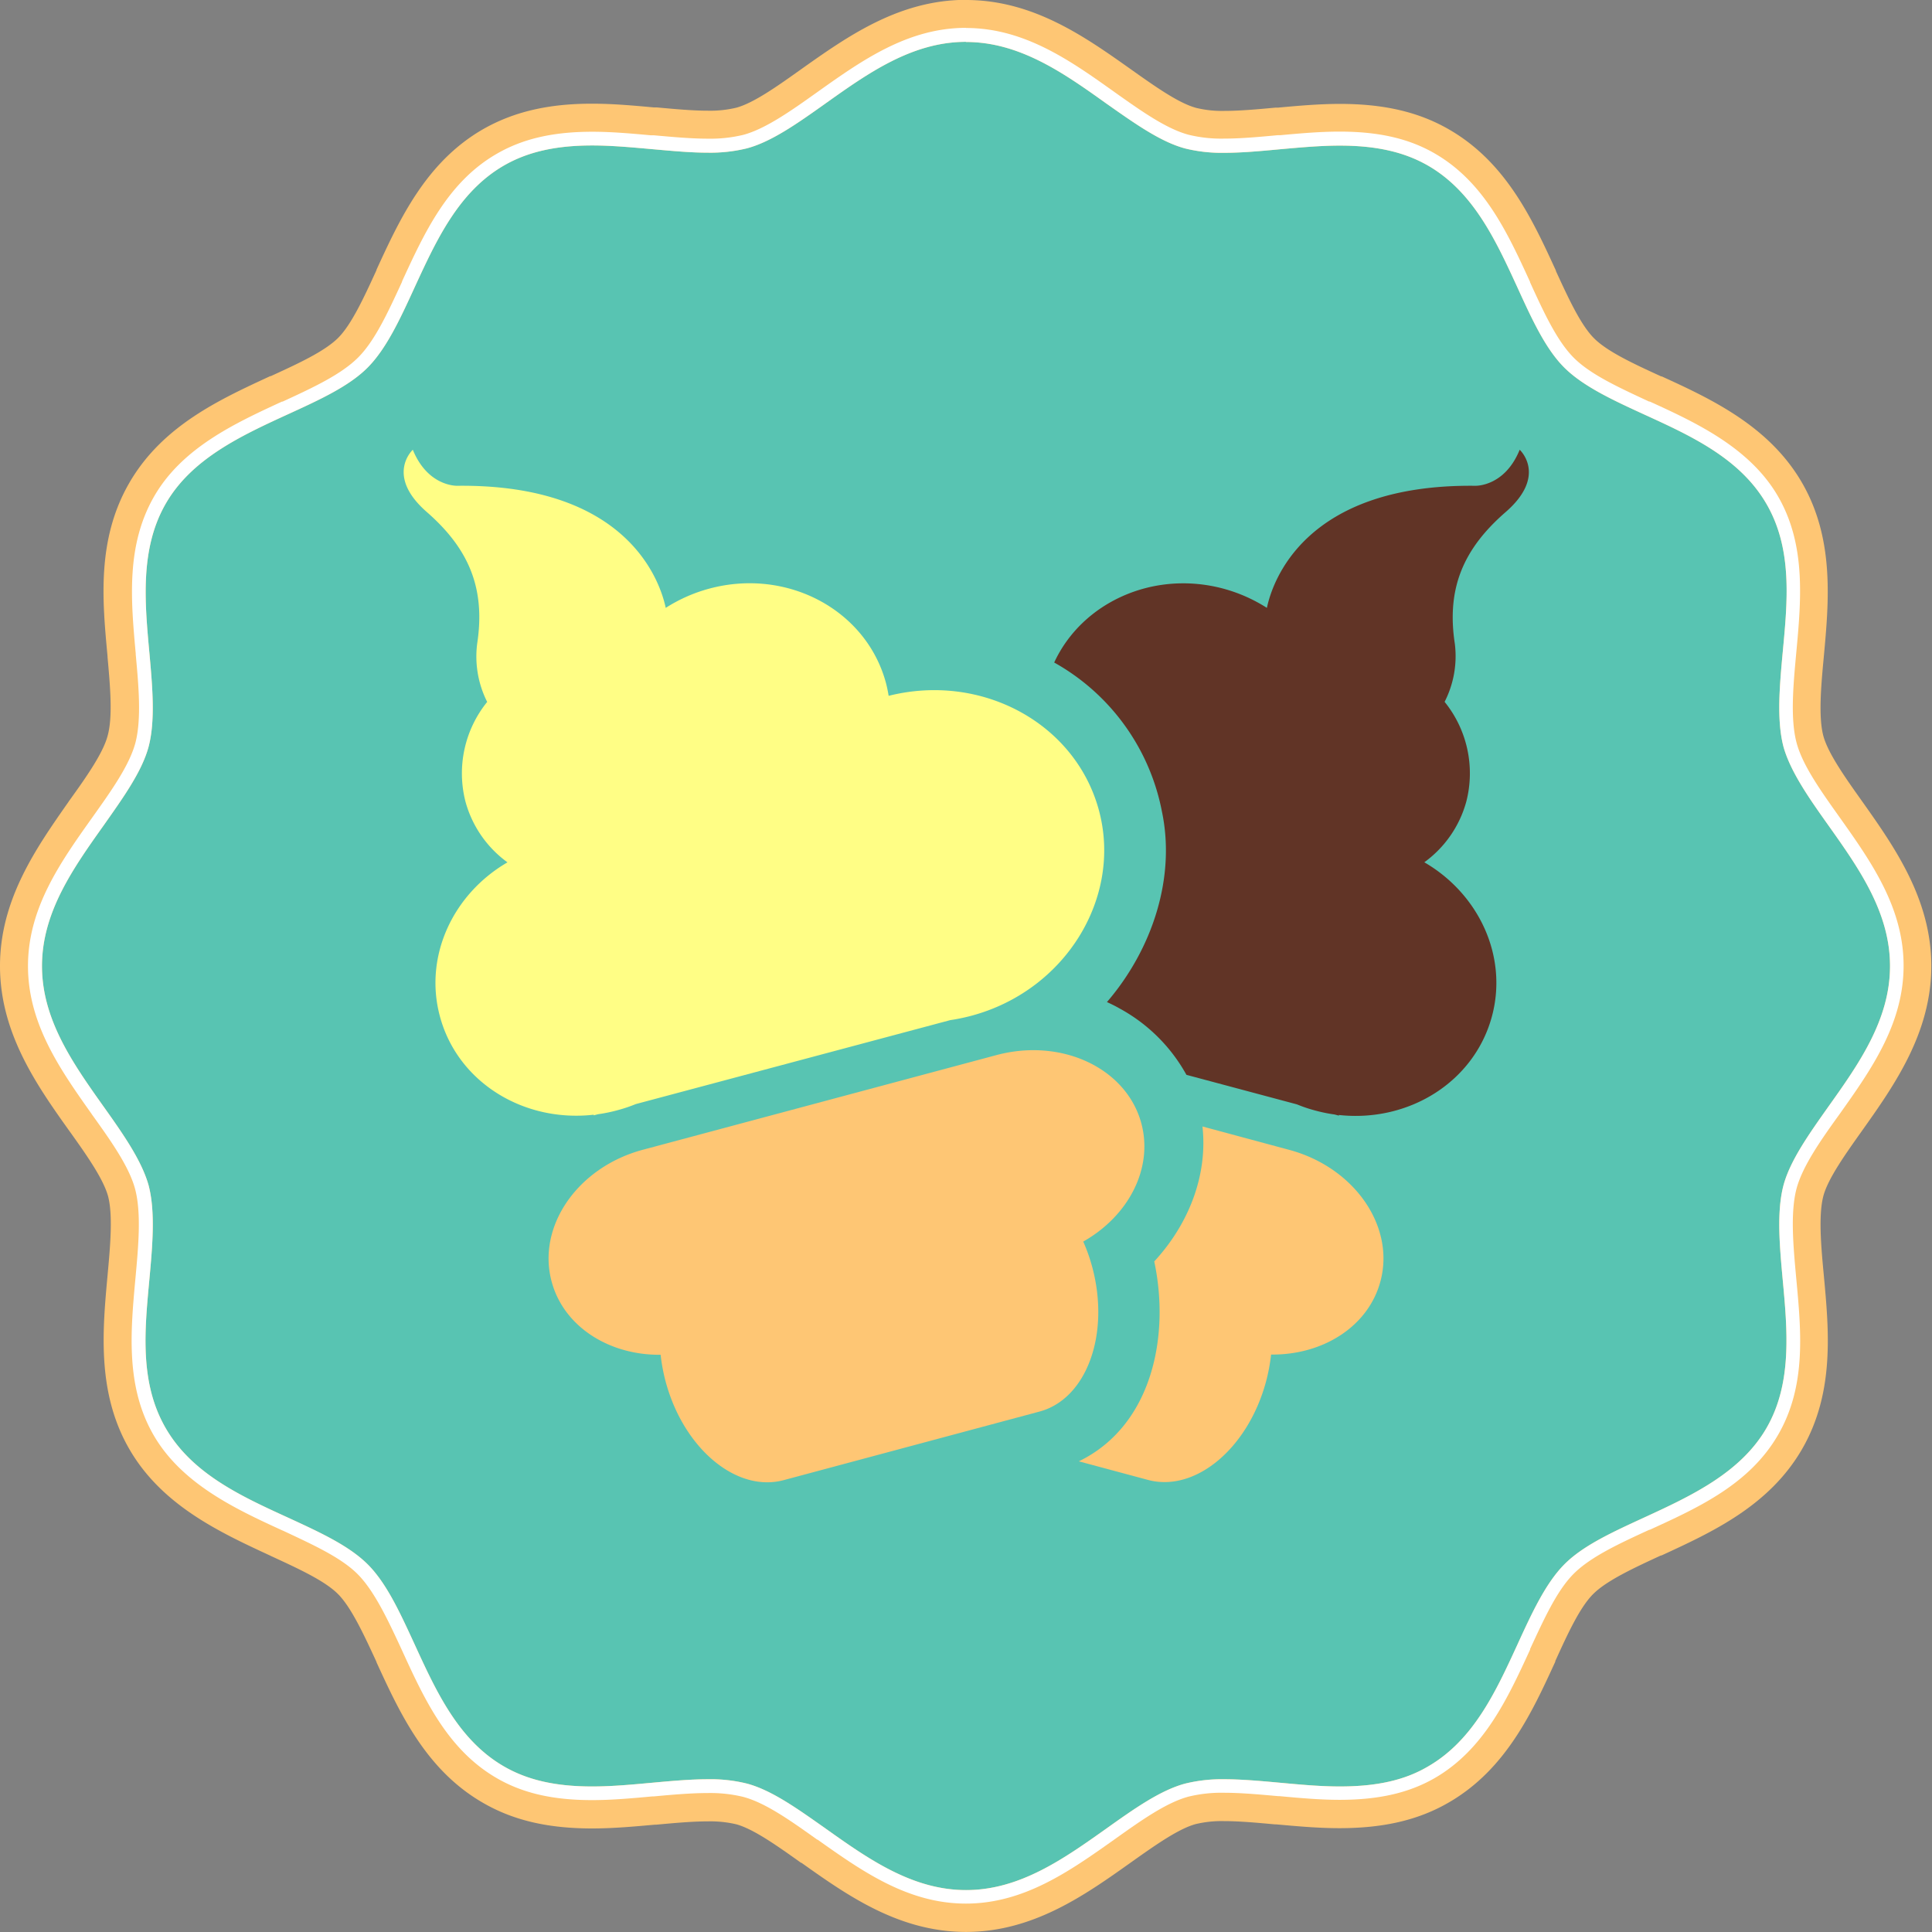 <svg xmlns="http://www.w3.org/2000/svg" viewBox="0 0 276.13 276.14"><rect x="0" y="0" width="276.13" height="276.14" fill="#808080" stroke="none"/><defs><style>.cls-1{fill:#58c4b2;}.cls-2{fill:#fec674;}.cls-3{fill:#fff;}.cls-4{fill:#fffe85;}.cls-5{fill:#613426;}</style></defs><title>logo</title><g id="Layer_2" data-name="Layer 2"><g id="Layer_1-2" data-name="Layer 1"><path class="cls-1" d="M138.07,273.14c-8.63,0-15.61-5-21.78-9.33-3.77-2.69-7.29-5.19-10.3-6a18.92,18.92,0,0,0-4.85-.52c-2.34,0-5,.24-7.59.48l-.17,0c-2.84.26-5.78.53-8.74.53-5.79,0-10.27-1-14.12-3.28-7.31-4.22-10.84-11.93-14-18.72-2-4.3-3.82-8.31-6.14-10.63s-6.2-4.08-10.37-6l-.18-.08c-6.81-3.11-14.54-6.64-18.78-14s-3.41-15.6-2.73-23c.41-4.51.84-9.17,0-12.45-.83-3.06-3.45-6.72-6-10.25l-.07-.09C7.94,153.65,3,146.68,3,138.07s4.93-15.57,9.29-21.72l.06-.09c2.65-3.73,5.16-7.24,6-10.29.86-3.22.44-7.85,0-12.33l3-.39-3,.28c-.68-7.41-1.45-15.81,2.73-23s12-10.88,18.77-14c4.3-2,8.29-3.81,10.56-6.1s4.16-6.32,6.11-10.57c3.15-6.85,6.68-14.55,14-18.77,3.86-2.24,8.35-3.28,14.12-3.28,2.86,0,5.72.26,8.49.51l.37,0c2.64.24,5.3.49,7.64.49a18.92,18.92,0,0,0,4.85-.52c3-.81,6.7-3.42,10.25-6C122.42,8,129.41,3,138.07,3s15.64,5,21.81,9.36c3.75,2.66,7.28,5.16,10.28,6a18.67,18.67,0,0,0,4.82.52c2.4,0,5-.25,7.6-.48l.38,0c2.78-.25,5.65-.51,8.53-.51,5.79,0,10.28,1,14.14,3.28,7.32,4.24,10.86,12,14,18.77,2,4.29,3.79,8.28,6.08,10.56s6.27,4.12,10.47,6.06l.11.05c6.8,3.1,14.52,6.63,18.78,14s3.4,15.63,2.72,23c-.4,4.28-.84,9.13,0,12.43.81,3,3.32,6.53,6,10.27,4.39,6.17,9.35,13.16,9.35,21.81s-5,15.63-9.34,21.8c-2.54,3.57-5.16,7.25-6,10.3-.86,3.26-.43,7.92,0,12.41.69,7.42,1.46,15.81-2.72,23s-11.89,10.81-18.67,13.93l-.11,0c-4.3,2-8.28,3.82-10.57,6.11s-4.12,6.26-6.05,10.48c-3.17,6.9-6.72,14.63-14,18.86-3.84,2.24-8.33,3.28-14.13,3.28-3,0-5.89-.27-8.74-.53l-.17,0c-2.57-.24-5.22-.48-7.6-.48a18.78,18.78,0,0,0-4.82.52c-3,.8-6.54,3.3-10.27,6C153.69,268.17,146.7,273.14,138.07,273.14Z"/><path class="cls-2" d="M138.07,6c7.68,0,14,4.47,20.07,8.81,4,2.81,7.72,5.47,11.25,6.41a21.79,21.79,0,0,0,5.59.62c2.52,0,5.23-.25,7.88-.5,2.83-.25,5.76-.53,8.63-.53,5.24,0,9.25.92,12.63,2.87,6.49,3.76,9.68,10.71,12.77,17.43,2.06,4.51,4,8.76,6.7,11.44s6.94,4.64,11.43,6.7c6.74,3.08,13.68,6.27,17.45,12.77s3,14,2.32,21.26c-.44,4.77-.88,9.69.12,13.48,1,3.53,3.61,7.27,6.43,11.23,4.32,6.09,8.79,12.39,8.79,20.08s-4.47,14-8.79,20.07c-2.83,4-5.47,7.72-6.43,11.24-1,3.77-.56,8.7-.12,13.48.68,7.3,1.37,14.87-2.32,21.25s-10.73,9.68-17.45,12.77c-4.51,2.08-8.75,4-11.43,6.7s-4.64,6.94-6.7,11.44c-3.09,6.73-6.28,13.68-12.77,17.44-3.38,2-7.39,2.87-12.63,2.87-2.87,0-5.8-.28-8.63-.54-2.65-.24-5.38-.49-7.88-.49a21.79,21.79,0,0,0-5.59.62c-3.53.94-7.28,3.59-11.24,6.41-6.1,4.33-12.4,8.81-20.08,8.81s-14-4.48-20.09-8.81c-4-2.82-7.69-5.47-11.22-6.41a21.5,21.5,0,0,0-5.62-.62c-2.48,0-5.21.25-7.86.49-2.83.26-5.76.54-8.64.54-5.23,0-9.24-.91-12.62-2.87-6.5-3.76-9.67-10.71-12.76-17.44-2.07-4.49-4-8.74-6.71-11.44s-6.93-4.62-11.42-6.69c-6.74-3.08-13.69-6.28-17.45-12.78s-3-14-2.33-21.25c.44-4.78.88-9.71-.12-13.48-1-3.53-3.61-7.27-6.43-11.23C10.48,152.06,6,145.76,6,138.07s4.48-14,8.8-20.08c2.82-4,5.47-7.7,6.43-11.23,1-3.77.55-8.7.12-13.47C20.68,86,20,78.41,23.68,72s10.71-9.69,17.43-12.77c4.5-2.06,8.76-4,11.44-6.7s4.64-6.94,6.7-11.44c3.1-6.72,6.27-13.67,12.77-17.43,3.38-1.95,7.39-2.87,12.62-2.87,2.85,0,5.77.28,8.59.53s5.42.5,7.91.5a21.93,21.93,0,0,0,5.62-.62c3.52-.94,7.27-3.6,11.22-6.41,6.1-4.34,12.4-8.81,20.09-8.81m0-6c-9.61,0-17,5.27-23.57,9.92-3.34,2.38-6.78,4.83-9.29,5.5a16,16,0,0,1-4.07.42c-2.19,0-4.78-.24-7.29-.47h-.08l-.35,0c-2.84-.26-5.77-.53-8.78-.53C78.32,14.81,73.35,16,69,18.49c-8.13,4.7-11.88,12.86-15.19,20.06l0,.06c-1.75,3.82-3.56,7.77-5.49,9.69s-5.65,3.64-9.62,5.46l-.08,0C31.4,57.1,23.21,60.85,18.49,69S14.65,86,15.37,93.8v.11c.38,4.22.77,8.58,0,11.3-.68,2.51-3.14,6-5.52,9.3l-.07.11C5.23,121.13,0,128.52,0,138.07s5.23,17,9.84,23.47l.06.08c2.28,3.19,4.84,6.78,5.54,9.33.73,2.74.3,7.32-.07,11.36-.72,7.87-1.53,16.77,3.12,24.81S31.41,219,38.63,222.34l.16.08c3.92,1.81,7.63,3.52,9.51,5.4s3.67,5.72,5.51,9.71l0,.05c3.31,7.2,7.05,15.37,15.19,20.07,4.32,2.51,9.28,3.68,15.62,3.68,3.09,0,6.09-.28,9-.54l.19,0c2.52-.23,5.12-.47,7.32-.47a16.22,16.22,0,0,1,4.08.41c2.49.67,5.94,3.13,9.28,5.51l.06,0c6.52,4.63,13.92,9.88,23.51,9.88s17-5.26,23.53-9.9c3.38-2.4,6.84-4.86,9.33-5.52a16.07,16.07,0,0,1,4-.42c2.23,0,4.82.24,7.32.47l.2,0c2.9.26,5.91.54,9,.54,6.35,0,11.32-1.17,15.64-3.68,8.14-4.71,11.9-12.9,15.21-20.12l0-.09c1.82-4,3.53-7.71,5.44-9.6s5.67-3.65,9.64-5.48l.07,0,.12-.05c7.18-3.31,15.31-7.05,20-15.16s3.83-17,3.11-24.81c-.38-4-.8-8.62-.06-11.39.68-2.5,3.14-5.95,5.52-9.3,4.65-6.55,9.9-14,9.9-23.55s-5.26-17-9.9-23.55c-2.39-3.36-4.85-6.83-5.53-9.33-.73-2.75-.31-7.32.07-11.36.72-7.85,1.54-16.76-3.11-24.81S244.73,57.09,237.51,53.8l-.08,0c-4-1.83-7.7-3.55-9.6-5.45s-3.64-5.66-5.46-9.63l0-.06c-3.32-7.23-7.07-15.41-15.22-20.13-4.33-2.51-9.3-3.68-15.64-3.68-3,0-6,.27-8.82.53l-.35,0c-2.51.23-5.09.47-7.34.47a15.68,15.68,0,0,1-4-.42c-2.5-.66-5.81-3-9.32-5.49C155.09,5.27,147.68,0,138.07,0Z"/><path class="cls-3" d="M138.07,6c7.68,0,14,4.47,20.07,8.81,4,2.81,7.72,5.47,11.25,6.41a21.79,21.79,0,0,0,5.59.62c2.52,0,5.23-.25,7.88-.5,2.83-.25,5.76-.53,8.63-.53,5.24,0,9.25.92,12.63,2.87,6.49,3.76,9.68,10.71,12.77,17.43,2.06,4.51,4,8.76,6.7,11.44s6.94,4.64,11.43,6.7c6.74,3.08,13.68,6.27,17.45,12.77s3,14,2.32,21.26c-.44,4.77-.88,9.69.12,13.48,1,3.53,3.61,7.27,6.43,11.23,4.32,6.09,8.79,12.39,8.79,20.08s-4.47,14-8.79,20.07c-2.83,4-5.47,7.72-6.43,11.24-1,3.77-.56,8.7-.12,13.48.68,7.3,1.37,14.87-2.32,21.25s-10.73,9.68-17.45,12.77c-4.51,2.08-8.75,4-11.43,6.7s-4.64,6.94-6.7,11.44c-3.09,6.73-6.28,13.68-12.77,17.44-3.38,2-7.39,2.87-12.63,2.87-2.87,0-5.8-.28-8.63-.54-2.65-.24-5.38-.49-7.88-.49a21.79,21.79,0,0,0-5.59.62c-3.53.94-7.28,3.59-11.24,6.41-6.1,4.33-12.4,8.81-20.08,8.81s-14-4.48-20.09-8.81c-4-2.82-7.69-5.47-11.22-6.41a21.5,21.5,0,0,0-5.62-.62c-2.48,0-5.21.25-7.86.49-2.83.26-5.76.54-8.64.54-5.23,0-9.24-.91-12.62-2.87-6.5-3.76-9.67-10.71-12.76-17.44-2.07-4.49-4-8.74-6.71-11.44s-6.93-4.62-11.42-6.69c-6.74-3.08-13.69-6.28-17.45-12.78s-3-14-2.33-21.25c.44-4.78.88-9.71-.12-13.48-1-3.53-3.61-7.27-6.43-11.23C10.48,152.06,6,145.76,6,138.07s4.48-14,8.8-20.08c2.82-4,5.47-7.7,6.43-11.23,1-3.77.55-8.7.12-13.47C20.68,86,20,78.41,23.68,72s10.71-9.69,17.43-12.77c4.5-2.06,8.76-4,11.44-6.7s4.64-6.94,6.7-11.44c3.1-6.72,6.27-13.67,12.77-17.43,3.38-1.95,7.39-2.87,12.62-2.87,2.85,0,5.77.28,8.59.53s5.42.5,7.91.5a21.93,21.93,0,0,0,5.62-.62c3.52-.94,7.27-3.6,11.22-6.41,6.1-4.34,12.4-8.81,20.09-8.81m0-2c-8.34,0-14.9,4.67-21.25,9.18-3.62,2.58-7.37,5.25-10.57,6.11a20,20,0,0,1-5.11.55c-2.37,0-5.06-.25-7.65-.48h-.08l-.35,0c-2.75-.25-5.59-.51-8.42-.51-5.59,0-9.92,1-13.62,3.14C64,26,60.67,33.24,57.46,40.22l0,.06c-2,4.33-3.87,8.43-6.31,10.85s-6.46,4.29-10.76,6.27l-.09,0C33.6,60.49,26,64,22,71s-3.29,14.8-2.6,22.42v.11c.42,4.57.84,9.29-.06,12.69-.88,3.21-3.43,6.8-6.13,10.59l-.07.1C8.63,123.25,4,129.79,4,138.07s4.63,14.83,9.11,21.16l.05.08c2.59,3.61,5.26,7.35,6.14,10.59.92,3.45.48,8.19.06,12.78-.7,7.62-1.42,15.49,2.59,22.43s11.66,10.54,18.35,13.6l.17.07c4.25,2,8.28,3.82,10.66,6.22s4.32,6.53,6.32,10.86l0,0c3.2,7,6.52,14.21,13.55,18.28,3.69,2.14,8,3.14,13.62,3.14,2.9,0,5.81-.27,8.62-.53l.2,0c2.61-.24,5.3-.48,7.68-.48a20,20,0,0,1,5.11.55c3.19.85,6.77,3.4,10.57,6.11l.05,0c6.34,4.49,12.89,9.14,21.2,9.14s14.87-4.66,21.22-9.16c3.83-2.73,7.43-5.28,10.61-6.13a19.86,19.86,0,0,1,5.08-.55c2.42,0,5.1.25,7.69.48l.19,0c2.82.26,5.73.53,8.63.53,5.61,0,9.95-1,13.64-3.14,7-4.08,10.36-11.32,13.58-18.33l0-.09c2-4.3,3.83-8.36,6.25-10.77s6.48-4.29,10.79-6.27l.07,0,.11-.05c7-3.2,14.17-6.51,18.23-13.53s3.29-14.82,2.58-22.43c-.42-4.59-.86-9.33.06-12.79.87-3.21,3.54-7,6.13-10.59,4.51-6.35,9.16-12.91,9.16-21.23s-4.66-14.89-9.16-21.23c-2.71-3.81-5.27-7.41-6.13-10.61-.92-3.46-.48-8.19-.06-12.77.71-7.61,1.43-15.49-2.58-22.44s-11.67-10.54-18.35-13.58l-.1,0c-4.29-2-8.34-3.84-10.75-6.25s-4.29-6.49-6.26-10.8l0-.06c-3.21-7-6.54-14.24-13.59-18.33-3.69-2.14-8-3.14-13.63-3.14-2.84,0-5.7.26-8.46.51l-.35,0c-2.59.24-5.26.49-7.7.49a19.61,19.61,0,0,1-5.07-.55c-3.19-.85-6.78-3.4-10.59-6.1C153,8.67,146.4,4,138.07,4Z"/><path class="cls-2" d="M78.84,183.16c-2.12-7.89,3.72-16.32,13-18.82l50.57-13.54c9.33-2.5,18.6,1.87,20.72,9.77,1.72,6.45-1.86,13.24-8.31,16.88a24.57,24.57,0,0,1,1.29,3.65c2.57,9.59-.8,18.85-7.55,20.65L112,211.55c-6.74,1.8-14.3-4.51-16.87-14.11a26,26,0,0,1-.71-3.81C87.06,193.71,80.56,189.61,78.84,183.16Z"/><path class="cls-4" d="M62.87,145.25c-2.31-8.6,1.89-17.49,9.66-22a15.88,15.88,0,0,1-6-8.67,16.24,16.24,0,0,1,3.1-14.26A14.41,14.41,0,0,1,68.2,92C69.41,84.07,67,78.42,61,73.18s-2-8.9-2-8.9c2.18,5.34,6.38,5.15,6.38,5.15,24.48-.26,29,13.83,29.77,17.45a22.27,22.27,0,0,1,6.22-2.75c11.15-3,22.46,3.05,25.26,13.5.16.61.28,1.22.38,1.82,13.32-3.34,26.72,3.93,30.06,16.39s-4.79,25.74-18.25,29.34a27.27,27.27,0,0,1-3,.62l-44.95,12a21.28,21.28,0,0,1-2.66.89,21.83,21.83,0,0,1-2.74.56l-.61.16,0-.09C74.78,160.46,65.38,154.64,62.87,145.25Z"/><path class="cls-2" d="M184.25,164.34,171.86,161c.75,6.69-1.75,13.72-6.89,19.29,2.3,10.77-.38,23.53-10.78,28.57l9.9,2.66c6.75,1.8,14.3-4.51,16.87-14.11a26,26,0,0,0,.71-3.81c7.4.08,13.9-4,15.63-10.47C199.41,175.27,193.57,166.84,184.25,164.34Z"/><path class="cls-5" d="M217.2,64.28c-2.17,5.34-6.37,5.15-6.37,5.15-24.48-.26-29,13.83-29.76,17.45a22.46,22.46,0,0,0-6.23-2.75c-10.05-2.69-20.21,2-24.17,10.56A31.16,31.16,0,0,1,166.07,116c2,9.53-1.43,19.74-7.86,27.22.59.27,1.19.56,1.78.9a24,24,0,0,1,9.58,9.5l15.79,4.22a20.6,20.6,0,0,0,2.65.89,22.2,22.2,0,0,0,2.74.56l.61.16,0-.09c10,1.09,19.36-4.73,21.88-14.12,2.3-8.6-1.9-17.49-9.67-22a15.88,15.88,0,0,0,6-8.67,16.24,16.24,0,0,0-3.1-14.26A14.33,14.33,0,0,0,207.93,92c-1.21-7.92,1.23-13.57,7.26-18.81S217.2,64.28,217.2,64.28Z"/></g></g></svg>